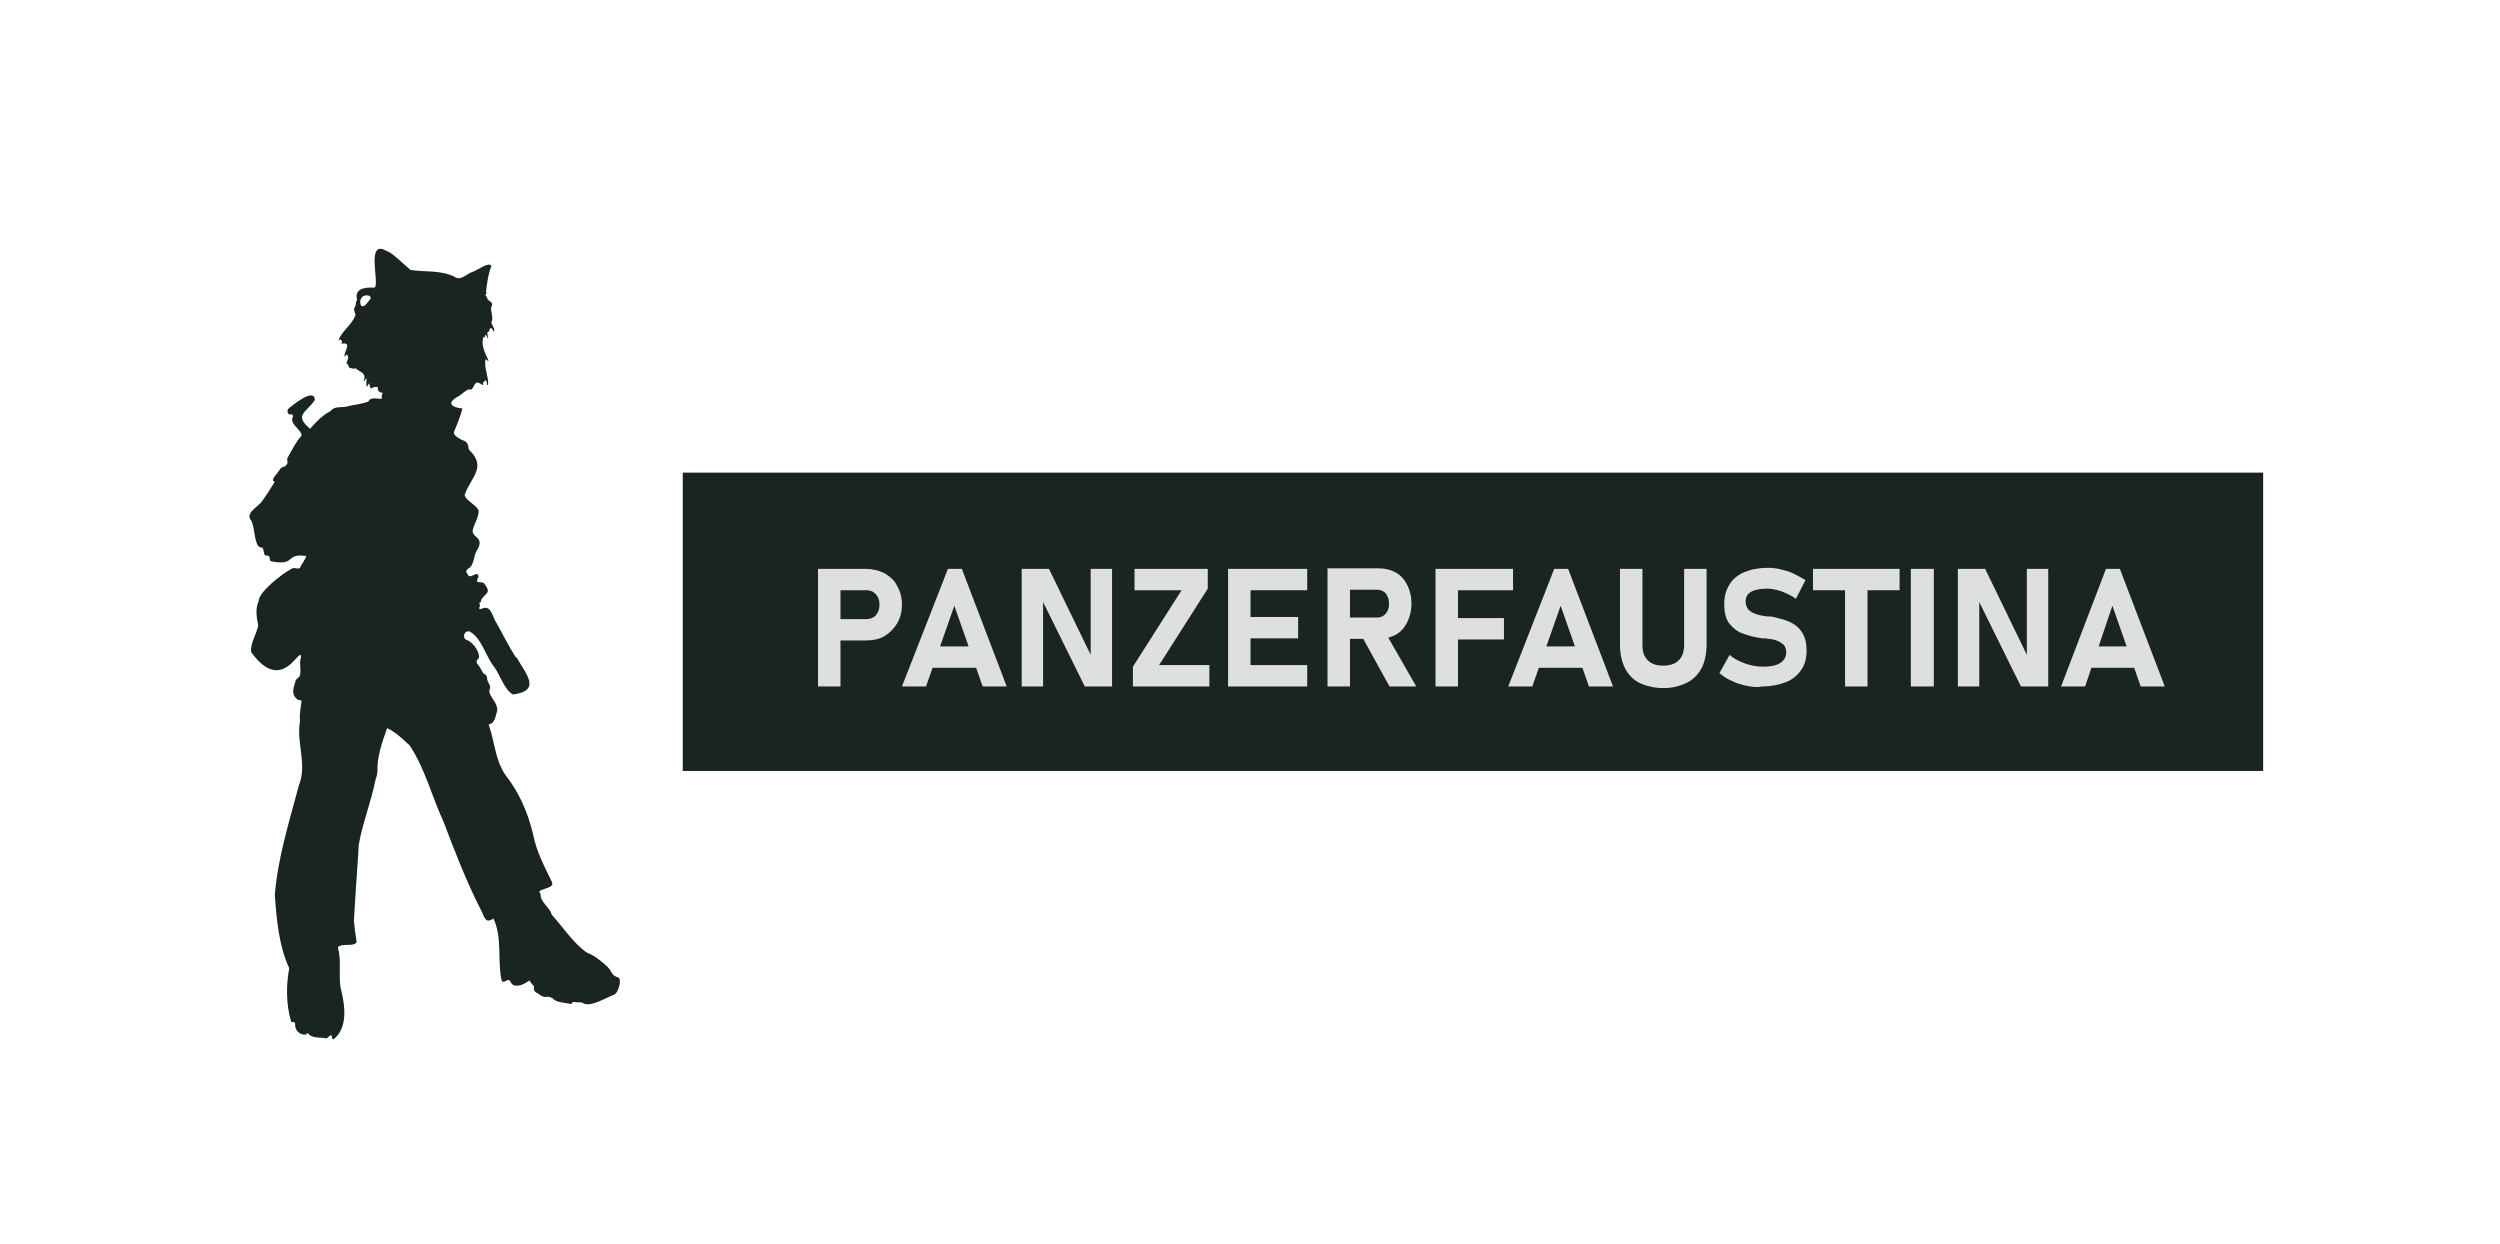 <?xml version="1.0" encoding="utf-8"?>
<!-- Generator: Adobe Illustrator 24.2.0, SVG Export Plug-In . SVG Version: 6.00 Build 0)  -->
<svg version="1.1" id="Layer_1" xmlns="http://www.w3.org/2000/svg" xmlns:xlink="http://www.w3.org/1999/xlink" x="0px" y="0px"
	 viewBox="0 0 46.76 23.26" style="enable-background:new 0 0 46.76 23.26;" xml:space="preserve">
<style type="text/css">
	.st0{fill:#1A2523;}
	.st1{fill:#DEE0DE;}
</style>
<path class="st0" d="M11.58,18.29c-0.16-0.05-0.12-0.11-0.22-0.21c-0.11-0.1-0.24-0.21-0.38-0.26c-0.26-0.18-0.44-0.47-0.66-0.71
	c-0.04-0.15-0.22-0.23-0.21-0.4c-0.02-0.01-0.02-0.02-0.02-0.04c0.07-0.06,0.29-0.06,0.23-0.18c-0.14-0.29-0.29-0.57-0.35-0.89
	c-0.1-0.41-0.26-0.78-0.52-1.11c-0.19-0.28-0.2-0.63-0.31-0.94c0.12-0.02,0.13-0.16,0.16-0.26c0.01-0.12-0.1-0.22-0.14-0.32
	c-0.03-0.06,0.04-0.12-0.01-0.17c-0.02-0.04-0.04-0.08-0.04-0.12c0-0.03-0.02-0.07-0.05-0.07c-0.04-0.03-0.05-0.08-0.08-0.12
	C8.93,12.4,8.87,12.4,8.96,12.3c0.01-0.11-0.1-0.26-0.2-0.32c-0.12-0.01-0.1-0.19,0.02-0.17c0.23,0.12,0.3,0.46,0.46,0.66
	c0.12,0.16,0.18,0.41,0.35,0.52c0.56-0.07,0.23-0.4,0.07-0.7c0,0,0,0.01-0.01,0.01c-0.14-0.22-0.24-0.43-0.36-0.64
	c-0.08-0.11-0.1-0.37-0.29-0.27c-0.08,0.02,0-0.06-0.03-0.09C8.95,11.27,9,11.26,9.01,11.24c-0.01,0-0.01,0-0.02,0
	c0.07-0.15,0.22-0.13,0.07-0.32c-0.04-0.07-0.2,0.03-0.11-0.13c-0.01-0.15-0.16,0.08-0.21-0.06c-0.03-0.03-0.02-0.07,0.01-0.09
	c0.13-0.06,0.1-0.26,0.18-0.36c0.13-0.23-0.09-0.22-0.09-0.35C8.86,9.8,8.97,9.66,8.95,9.54C8.89,9.43,8.72,9.37,8.69,9.26
	C8.8,8.93,9.12,8.74,8.77,8.41C8.76,8.32,8.74,8.25,8.64,8.23C8.59,8.2,8.48,8.15,8.49,8.08c0.06-0.14,0.12-0.29,0.16-0.44
	c-0.22-0.02-0.3-0.11-0.07-0.23c0.06-0.04,0.12-0.1,0.19-0.13c0.03,0.02,0.06,0,0.07-0.02c0.07-0.12,0.06-0.14,0.2-0.05
	c-0.02-0.06,0.01-0.07,0.05-0.1C9.1,7.14,9.11,7.17,9.11,7.2c0.01,0,0.01,0,0.02,0c0.01-0.16-0.08-0.32-0.05-0.48
	c0.02,0,0.03,0.03,0.06,0.03C9.08,6.62,8.98,6.43,9.05,6.29c0,0.01,0.01,0.02,0.01,0.03C9.08,6.3,9.07,6.27,9.08,6.26
	c0.03,0.02,0.03,0.05,0.05,0.08C9.14,6.3,9.08,6.2,9.15,6.2c0-0.03,0.01-0.05,0.03-0.07c0.03,0.02,0.04,0.05,0.06,0.08
	C9.26,6.13,9.2,6.09,9.19,6.03c0.05-0.09-0.02-0.19,0-0.29c0.06-0.1-0.07-0.1-0.08-0.17c0-0.02-0.02-0.03-0.03-0.04l0.01-0.01
	c-0.04-0.01,0.05-0.04,0-0.04c0-0.01,0.01-0.01,0.01-0.02c-0.01,0-0.01,0-0.01,0c0.02-0.17,0.04-0.33,0.1-0.48
	c-0.03-0.1-0.27,0.08-0.34,0.1C8.72,5.12,8.62,5.27,8.49,5.17C8.23,5.05,7.95,5.09,7.68,5.05C7.58,4.97,7.32,4.71,7.24,4.7l0,0
	C6.82,4.44,7.12,5.35,7,5.38C6.84,5.37,6.62,5.39,6.68,5.61c-0.04,0.04-0.01,0.1-0.05,0.14C6.61,5.8,6.64,5.85,6.65,5.89
	c-0.06,0.18-0.26,0.3-0.32,0.48C6.37,6.33,6.38,6.36,6.4,6.39c0,0.01-0.02,0.02-0.01,0.04c0.2-0.04,0.05,0.14,0.05,0.24
	c0.02-0.01,0.03-0.03,0.05-0.04c0.05,0.06,0,0.11-0.01,0.17c0.09,0.04-0.04,0.07,0.15,0.1c0,0,0-0.01,0.01-0.02
	C6.72,6.96,6.87,6.97,6.8,7.13c0,0,0,0,0.01,0c0.02-0.02,0.02-0.04,0.05-0.05c-0.01,0.05-0.01,0.11,0,0.16
	c0.02-0.03,0.03-0.06,0.05-0.07c0,0.04,0.01,0.07,0.03,0.1c0.04-0.03,0.08-0.04,0.13-0.03C7.05,7.31,7.1,7.34,7.16,7.35
	C7.13,7.4,7.14,7.43,7.14,7.46c-0.08,0-0.21-0.04-0.25,0.05C6.77,7.56,6.6,7.57,6.46,7.61C6.36,7.62,6.25,7.6,6.18,7.69
	C6.03,7.77,5.91,7.89,5.8,8.02c-0.31-0.26-0.07-0.3,0.09-0.54c-0.01-0.24-0.42,0.1-0.5,0.17c-0.03,0.04,0,0.12,0.05,0.1
	c0.03-0.01,0.04,0.02,0.04,0.04C5.4,7.93,5.65,8.04,5.64,8.15C5.53,8.27,5.46,8.42,5.38,8.56C5.35,8.61,5.41,8.65,5.35,8.7
	C5.33,8.74,5.26,8.73,5.24,8.77c-0.02,0.06-0.21,0.22-0.1,0.24C5.06,9.14,4.98,9.27,4.89,9.39C4.81,9.49,4.58,9.6,4.7,9.74
	c0.07,0.12,0.05,0.46,0.17,0.5c0.09-0.02,0.04,0.16,0.11,0.15c0.11,0,0.03,0.1,0.1,0.11c0.47,0.09,0.24-0.16,0.65-0.1
	c-0.03,0.08-0.08,0.14-0.12,0.22c-0.03,0.04-0.11-0.02-0.16,0.02c-0.16,0.08-0.62,0.44-0.61,0.6c-0.07,0.15-0.04,0.31-0.01,0.46
	c-0.03,0.16-0.16,0.35-0.13,0.5c0.59,0.82,0.92-0.15,0.93,0.09c-0.04,0.11,0.01,0.23-0.02,0.34c-0.01,0.05-0.07,0.06-0.08,0.1
	c-0.03,0.1-0.09,0.25,0.01,0.33c0.02,0.05,0.1,0.02,0.1,0.06c-0.02,0.13-0.04,0.25-0.03,0.38c-0.07,0.4,0.14,0.8-0.02,1.19
	c-0.18,0.68-0.39,1.34-0.45,2.04c0.03,0.46,0.08,0.98,0.27,1.38c-0.06,0.32-0.06,0.66,0.03,0.98c0.01,0.06,0.07-0.01,0.08,0.06
	c-0.01,0.12,0.09,0.22,0.21,0.2c0.01-0.05,0.04-0.01,0.06,0.01c0.09,0.06,0.2,0.04,0.3,0.06c0.04,0.02,0.11-0.12,0.12-0.02
	c0,0.02,0.01,0.04,0.03,0.04c0.28-0.23,0.21-0.65,0.13-0.97c-0.04-0.25,0.02-0.5-0.05-0.75c0.06-0.09,0.3,0,0.35-0.1
	c-0.02-0.13-0.04-0.27-0.05-0.41c0.03-0.55,0.09-1.33,0.09-1.41c0.07-0.4,0.23-0.8,0.31-1.2c0.02-0.06,0.04-0.12,0.04-0.18
	c-0.01-0.27,0.09-0.54,0.18-0.8c0.19,0.08,0.41,0.32,0.42,0.32c0.29,0.43,0.42,0.97,0.64,1.44c0.21,0.56,0.43,1.12,0.7,1.65
	c0.06,0.11,0.07,0.26,0.23,0.15c0.17,0.37,0.07,0.77,0.15,1.15c0.02,0.07,0.08,0.01,0.12,0c0.07-0.01,0.03,0.14,0.22,0.1
	c0.06-0.01,0.12-0.05,0.18-0.09c0.03,0.04,0.06,0.08,0.09,0.11c-0.01,0.05-0.01,0.1,0.07,0.13c0.16,0.13,0.15,0.02,0.27,0.09
	c0.09,0.09,0.23,0.08,0.35,0.11c0.02-0.01,0.03-0.05,0.06-0.04c0.06,0.02,0.13-0.01,0.18,0.03c0.14,0.07,0.45-0.13,0.58-0.17
	C11.57,18.54,11.62,18.36,11.58,18.29z M6.93,5.59C6.89,5.63,6.81,5.78,6.75,5.71C6.73,5.65,6.73,5.6,6.78,5.55
	C6.82,5.51,6.95,5.51,6.93,5.59z"/>
<g>
	<g>
		<g>
			<rect x="12.77" y="8.84" class="st0" width="29.56" height="5.58"/>
		</g>
	</g>
	<g>
		<path class="st1" d="M15.3,10.64h0.42v2.2H15.3V10.64z M15.49,11.58h0.71c0.05,0,0.09-0.01,0.13-0.03
			c0.04-0.02,0.07-0.06,0.09-0.1c0.02-0.04,0.03-0.09,0.03-0.14c0-0.05-0.01-0.1-0.03-0.14s-0.05-0.07-0.09-0.1
			c-0.04-0.02-0.08-0.03-0.13-0.03h-0.71v-0.4h0.69c0.14,0,0.26,0.03,0.36,0.08c0.1,0.06,0.19,0.13,0.24,0.24
			c0.06,0.1,0.09,0.22,0.09,0.35s-0.03,0.25-0.09,0.35s-0.14,0.18-0.24,0.24s-0.23,0.08-0.36,0.08h-0.69V11.58z"/>
		<path class="st1" d="M17.73,10.64h0.26l0.84,2.2h-0.45l-0.53-1.51l-0.53,1.51h-0.45L17.73,10.64z M17.29,12.09h1.16v0.4h-1.16
			V12.09z"/>
		<path class="st1" d="M19.11,10.64h0.51l0.82,1.69l-0.04,0.04v-1.73h0.4v2.2h-0.51l-0.82-1.66l0.04-0.04v1.7h-0.4V10.64z"/>
		<path class="st1" d="M22.59,11.01l-0.91,1.43h0.94v0.4h-1.43v-0.37l0.91-1.43h-0.88v-0.4h1.37V11.01z"/>
		<path class="st1" d="M22.97,10.64h0.42v2.2h-0.42V10.64z M23.12,10.64h1.33v0.4h-1.33V10.64z M23.12,11.54h1.16v0.4h-1.16V11.54z
			 M23.12,12.44h1.33v0.4h-1.33V12.44z"/>
		<path class="st1" d="M24.83,10.63h0.42v2.21h-0.42V10.63z M24.99,11.55h0.77c0.04,0,0.08-0.01,0.11-0.03
			c0.03-0.02,0.06-0.05,0.08-0.09s0.03-0.08,0.03-0.14c0-0.05-0.01-0.1-0.03-0.14c-0.02-0.04-0.04-0.07-0.08-0.09
			c-0.03-0.02-0.07-0.03-0.11-0.03h-0.77v-0.4h0.8c0.12,0,0.23,0.03,0.32,0.08s0.16,0.13,0.21,0.23c0.05,0.1,0.08,0.21,0.08,0.35
			c0,0.13-0.03,0.25-0.08,0.35c-0.05,0.1-0.12,0.18-0.21,0.23s-0.2,0.08-0.32,0.08h-0.8V11.55z M25.46,11.88l0.44-0.07l0.59,1.03
			h-0.5L25.46,11.88z"/>
		<path class="st1" d="M26.85,10.64h0.42v2.2h-0.42V10.64z M27,10.64h1.3v0.4H27V10.64z M27,11.56h1.13v0.4H27V11.56z"/>
		<path class="st1" d="M29.07,10.64h0.26l0.84,2.2h-0.45l-0.53-1.51l-0.53,1.51h-0.45L29.07,10.64z M28.63,12.09h1.16v0.4h-1.16
			V12.09z"/>
		<path class="st1" d="M30.66,12.77c-0.12-0.06-0.21-0.16-0.27-0.28c-0.06-0.12-0.09-0.27-0.09-0.44v-1.41h0.42v1.42
			c0,0.13,0.03,0.22,0.1,0.29c0.07,0.07,0.16,0.1,0.29,0.1c0.12,0,0.22-0.03,0.29-0.1c0.07-0.07,0.1-0.17,0.1-0.29v-1.42h0.42v1.41
			c0,0.17-0.03,0.32-0.09,0.44c-0.06,0.12-0.16,0.22-0.28,0.28c-0.12,0.06-0.27,0.1-0.44,0.1S30.78,12.83,30.66,12.77z"/>
		<path class="st1" d="M32.68,12.83c-0.1-0.02-0.2-0.05-0.28-0.09c-0.09-0.04-0.17-0.09-0.24-0.15l0.19-0.34
			c0.08,0.07,0.18,0.12,0.29,0.16s0.23,0.06,0.34,0.06c0.13,0,0.24-0.02,0.32-0.07c0.07-0.05,0.11-0.11,0.11-0.2v0
			c0-0.06-0.02-0.11-0.05-0.14s-0.08-0.06-0.13-0.08c-0.05-0.02-0.12-0.03-0.21-0.04c0,0-0.01,0-0.01,0c0,0,0,0-0.01,0l-0.03,0
			c-0.15-0.02-0.27-0.05-0.37-0.09c-0.1-0.03-0.18-0.1-0.25-0.18c-0.07-0.09-0.1-0.21-0.1-0.37v0c0-0.14,0.03-0.26,0.1-0.37
			c0.06-0.1,0.16-0.18,0.28-0.23c0.12-0.05,0.27-0.08,0.44-0.08c0.08,0,0.16,0.01,0.24,0.03c0.08,0.02,0.16,0.04,0.24,0.08
			s0.15,0.08,0.22,0.12l-0.18,0.35c-0.08-0.06-0.17-0.1-0.27-0.14c-0.09-0.03-0.18-0.05-0.27-0.05c-0.13,0-0.23,0.02-0.3,0.06
			c-0.07,0.04-0.1,0.1-0.1,0.18v0c0,0.06,0.02,0.11,0.05,0.15c0.04,0.04,0.08,0.06,0.13,0.08c0.05,0.02,0.13,0.04,0.23,0.05
			c0,0,0.01,0,0.01,0c0,0,0.01,0,0.01,0c0.01,0,0.01,0,0.02,0c0.01,0,0.01,0,0.02,0c0.14,0.03,0.26,0.06,0.35,0.1
			c0.09,0.04,0.17,0.1,0.23,0.19c0.06,0.09,0.09,0.2,0.09,0.35v0c0,0.14-0.03,0.26-0.1,0.36c-0.07,0.1-0.16,0.18-0.29,0.23
			c-0.13,0.05-0.28,0.08-0.45,0.08C32.89,12.86,32.78,12.85,32.68,12.83z"/>
		<path class="st1" d="M33.91,10.64h1.62v0.4h-1.62V10.64z M34.51,10.82h0.42v2.02h-0.42V10.82z"/>
		<path class="st1" d="M36.17,12.84h-0.43v-2.2h0.43V12.84z"/>
		<path class="st1" d="M36.62,10.64h0.51l0.82,1.69l-0.04,0.04v-1.73h0.4v2.2H37.8l-0.82-1.66l0.04-0.04v1.7h-0.4V10.64z"/>
		<path class="st1" d="M39.39,10.64h0.26l0.84,2.2h-0.45l-0.53-1.51L39,12.84h-0.45L39.39,10.64z M38.96,12.09h1.16v0.4h-1.16V12.09
			z"/>
	</g>
</g>
</svg>
